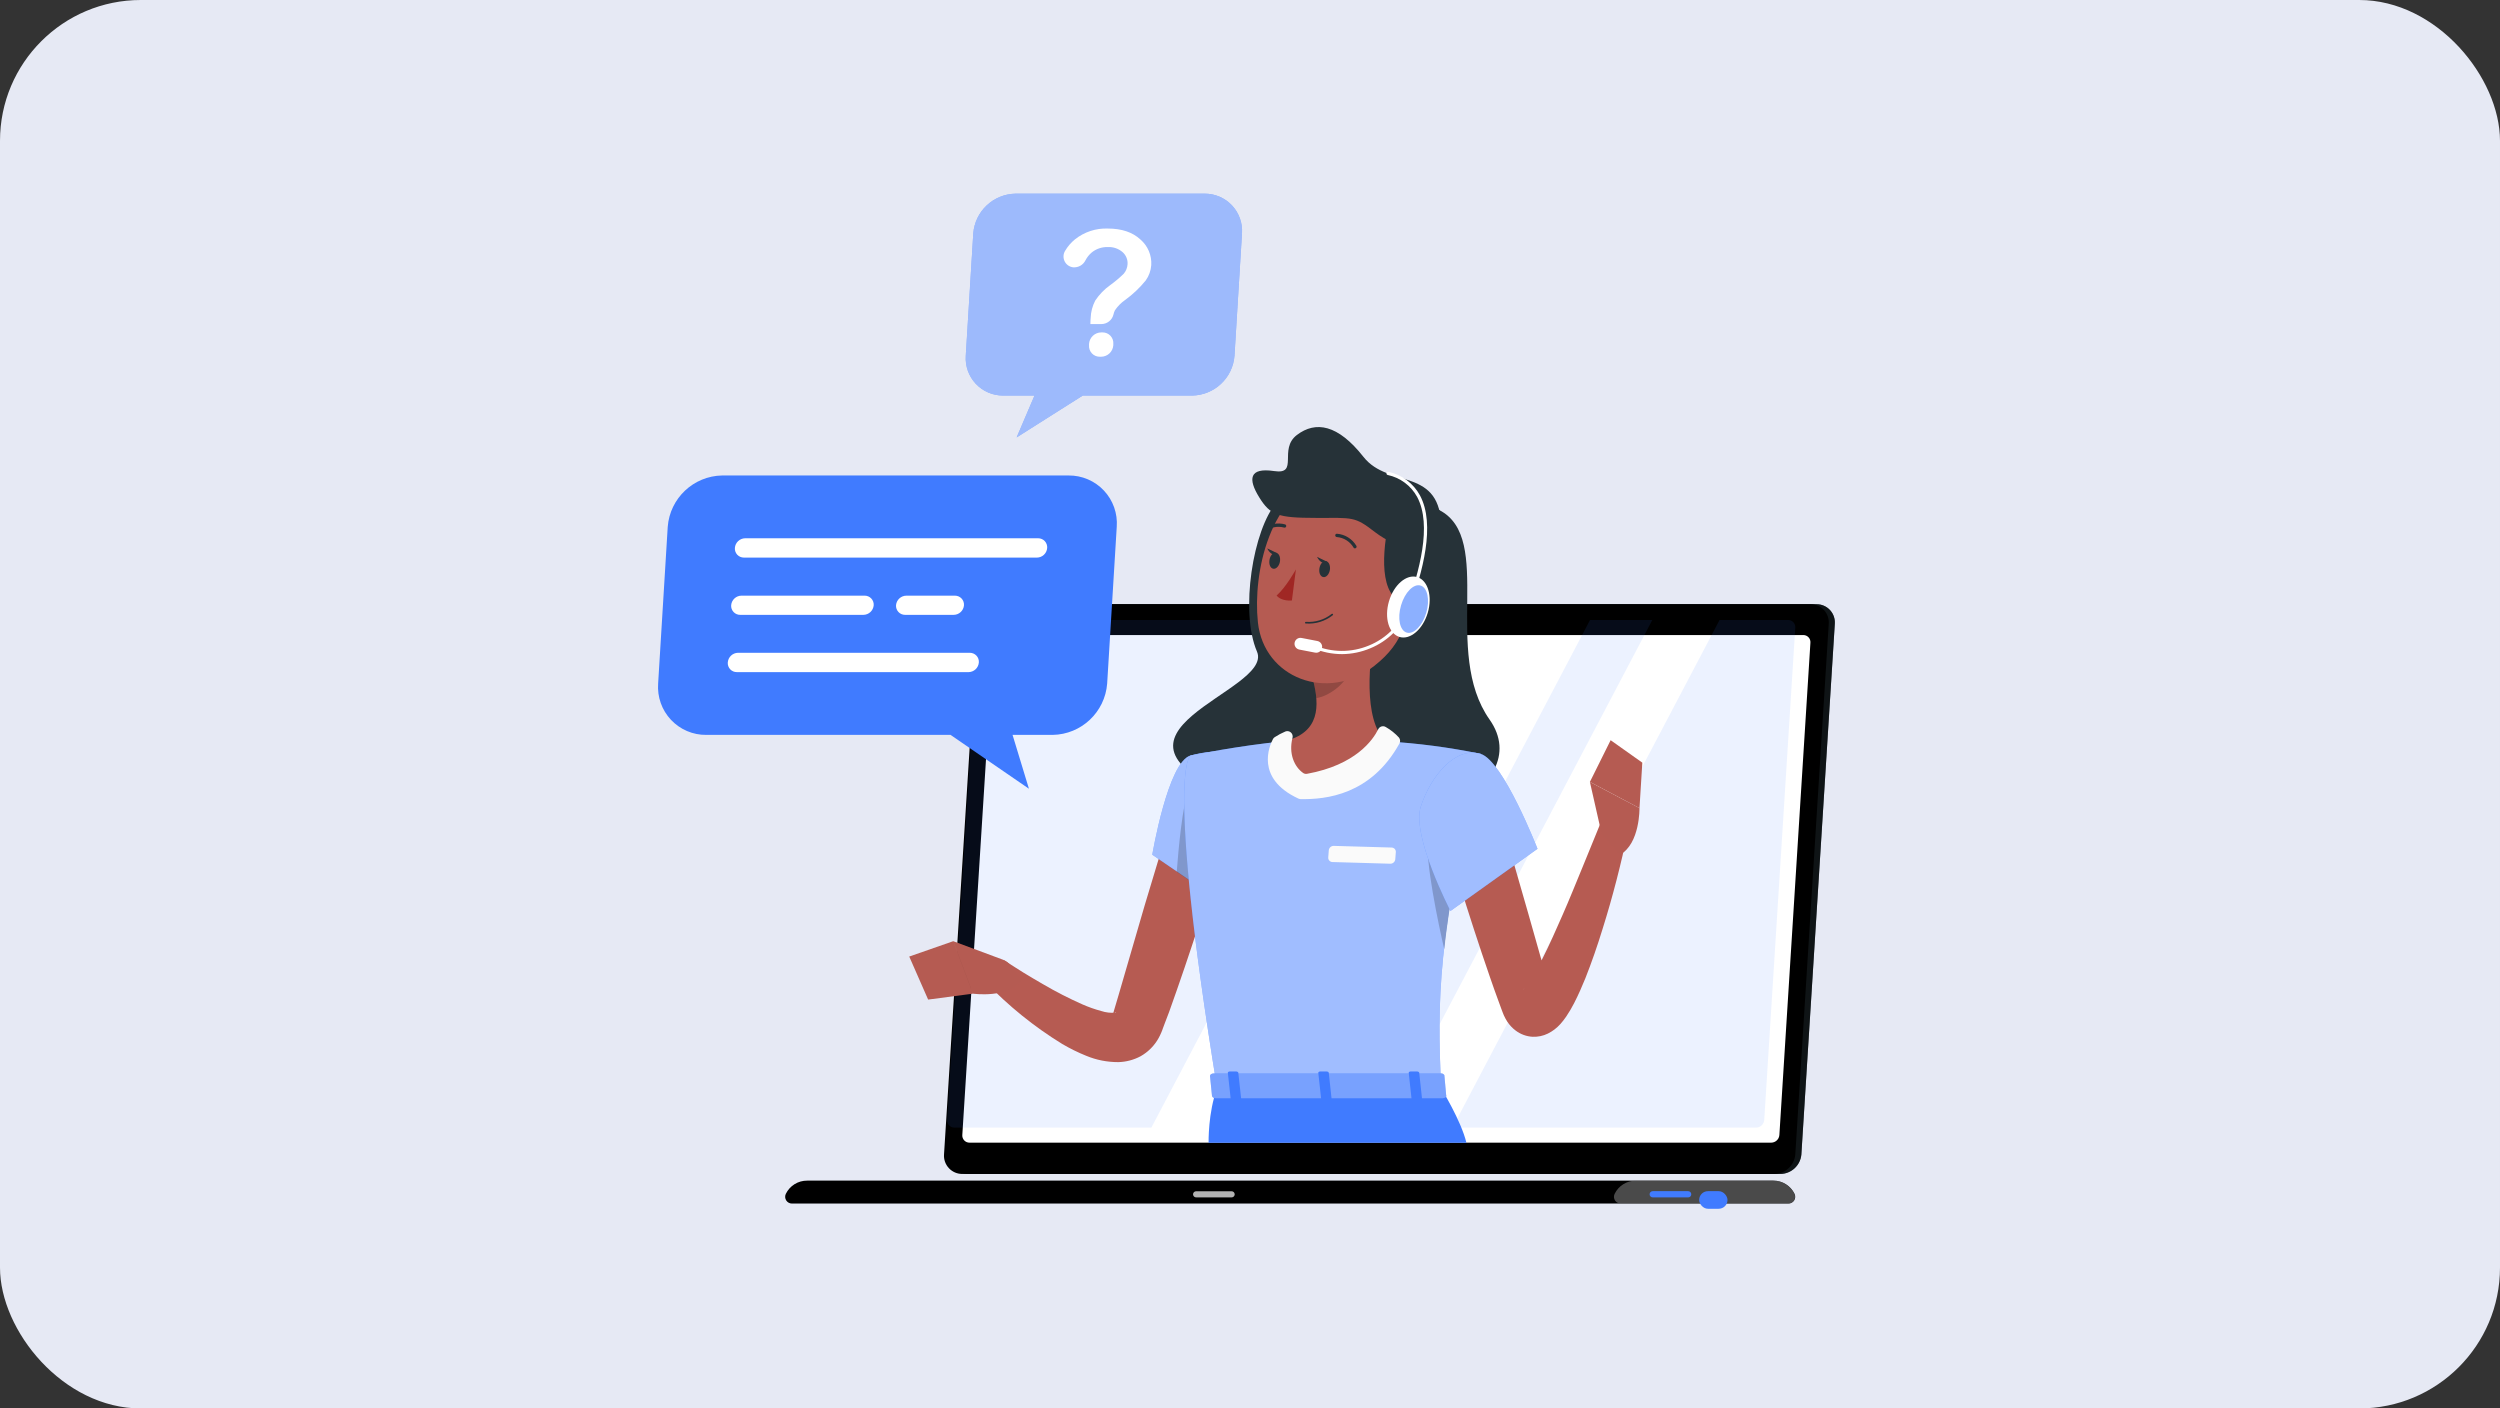 <svg xmlns="http://www.w3.org/2000/svg" xmlns:xlink="http://www.w3.org/1999/xlink" width="142" height="80" viewBox="0 0 142 80">
    <rect x="0" y="0" width="142" height="80" fill="#333333" stroke="none"/>
    <defs>
        <rect id="prefix__a" width="142" height="80" x="0" y="0" rx="8"/>
    </defs>
    <g fill="none" fill-rule="evenodd">
        <mask id="prefix__b" fill="#fff">
            <use xlink:href="#prefix__a"/>
        </mask>
        <use fill="#E6E9F4" xlink:href="#prefix__a"/>
        <g mask="url(#prefix__b)">
            <g fill-rule="nonzero">
                <g transform="translate(37 11) translate(7.445 13.117)">
                    <path fill="#263238" d="M56.684 42.564h-46.12c-.29.003-.569-.116-.767-.328-.199-.212-.3-.497-.278-.787l1.898-30.144c.056-.617.568-1.092 1.187-1.103h46.123c.29-.003.569.116.767.328.199.212.3.497.278.787l-1.9 30.145c-.057.616-.568 1.091-1.188 1.102z"/>
                    <path fill="#000" d="M56.684 42.564h-46.12c-.29.003-.569-.116-.767-.328-.199-.212-.3-.497-.278-.787l1.898-30.144c.056-.617.568-1.092 1.187-1.103h46.123c.29-.003.569.116.767.328.199.212.3.497.278.787l-1.9 30.145c-.057.616-.568 1.091-1.188 1.102z" opacity=".6"/>
                    <path fill="#000" d="M56.354 42.564H10.22c-.29.003-.569-.116-.767-.328-.199-.212-.3-.497-.277-.787l1.9-30.144c.056-.617.568-1.092 1.187-1.103h46.12c.29-.004.57.115.768.327.199.212.3.498.277.788l-1.9 30.145c-.056.61-.56 1.084-1.173 1.102zM56.284 42.943H1.404c-.516-.005-.99.289-1.215.753-.057.12-.048.261.024.373.072.111.196.178.329.176h56.592c.133.002.257-.065.329-.176.071-.112.08-.253.023-.373-.222-.461-.69-.754-1.202-.753z"/>
                    <path fill="#7B7B7B" d="M56.284 42.943h-7.805c-.516-.005-.99.289-1.214.753-.058.12-.049.261.023.373.072.111.196.178.329.176h9.507c.133.002.257-.065.329-.176.072-.112.08-.253.023-.373-.22-.458-.684-.75-1.192-.753z" opacity=".6"/>
                    <path fill="#407BFF" d="M51.443 43.895h-2.014c-.098 0-.177-.079-.177-.177 0-.098.079-.177.177-.177h2.014c.097 0 .177.08.177.177 0 .047-.019.092-.052.126-.033.033-.078.051-.125.051z"/>
                    <path fill="#FFF" d="M25.52 43.895h-2.014c-.048.003-.095-.014-.13-.046-.035-.033-.056-.078-.057-.126 0-.098.08-.177.177-.177h2.014c.098 0 .177.079.177.177-.002.092-.075.167-.167.172z" opacity=".7"/>
                    <rect width="1.61" height="1" x="52.067" y="43.541" fill="#407BFF" rx=".5"/>
                    <path fill="#FFF" d="M10.214 40.359l1.764-27.97c.017-.244.218-.432.461-.436h45.543c.113 0 .22.046.298.129.077.082.116.193.107.306l-1.763 27.963c-.018.243-.218.432-.462.435h-45.54c-.112.001-.219-.044-.296-.125-.077-.081-.118-.19-.112-.302z"/>
                    <path fill="#407BFF" d="M36.122 11.098L20.953 39.931H9.763c-.114.002-.223-.044-.3-.127-.078-.083-.118-.194-.109-.308l1.764-27.963c.019-.242.218-.43.461-.435h24.543zM49.407 11.098L34.238 39.931 30.701 39.931 45.87 11.098zM57.527 11.533l-1.763 27.963c-.018.243-.218.432-.462.435H38.056l15.17-28.833h3.886c.114-.003.225.043.304.126.08.082.12.195.111.31z" opacity=".1"/>
                    <path fill="#FFF" d="M35.59 11.123c-.013.182-.164.324-.347.328-.085 0-.167-.034-.226-.097-.059-.062-.088-.146-.082-.231.015-.183.166-.324.35-.326.084 0 .166.034.224.096.058.062.088.145.082.23z" opacity=".4"/>
                    <path fill="#263238" d="M28.065 4.423c-1.328 1.52-2.096 6.18-1.112 8.475.984 2.296-10.435 4.591-1.013 8.313 9.422 3.72 16.95-.596 14.224-4.455-2.725-3.86.294-10.285-2.861-11.903-2.852-1.472-6.575-3.48-9.238-.43z"/>
                    <path fill="#B65B52" d="M25.262 23.19c-.486 1.713-1.027 3.4-1.576 5.101-.55 1.7-1.12 3.381-1.725 5.07l-.243.636-.119.318-.034.097-.058.141c-.037.093-.092.195-.141.29-.239.432-.593.79-1.023 1.034-.392.21-.828.325-1.272.335-.625.001-1.243-.12-1.82-.36-.472-.19-.929-.416-1.367-.674-1.593-.979-3.053-2.159-4.344-3.51l1.047-1.237c.353.226.73.467 1.093.692.365.226.746.445 1.115.661.724.424 1.471.807 2.238 1.147.348.153.708.28 1.076.379.255.084.526.116.794.092.068-.012.053-.039 0-.017-.054.022-.117.085-.12.078-.002-.008 0 0 0-.015v-.012l.02-.063.093-.314.187-.631 1.484-5.101c.505-1.7 1.025-3.4 1.56-5.101l3.135.964z"/>
                    <path fill="#B55B52" d="M12.512 30.39L9.7 29.343l1.12 2.98s1.992.287 2.764-.76l-.629-.843c-.112-.15-.266-.265-.442-.33zM7.2 30.215L8.273 32.659 10.819 32.323 9.699 29.343z"/>
                    <path fill="#407BFF" d="M23.19 18.791c-1.292.33-2.186 5.64-2.186 5.64l3.559 2.43s3.4-5.359 2.417-6.778c-1.045-1.486-1.907-1.77-3.79-1.292z"/>
                    <path fill="#FFF" d="M23.19 18.791c-1.292.33-2.186 5.64-2.186 5.64l3.559 2.43s3.4-5.359 2.417-6.778c-1.045-1.486-1.907-1.77-3.79-1.292z" opacity=".5"/>
                    <path fill="#000" d="M23.076 20.722l2.76.654.264 2.7c-.468.955-.984 1.885-1.547 2.787l-2.16-1.458c.095-1.263.328-3.842.683-4.683z" opacity=".2"/>
                    <path fill="#407BFF" d="M23.19 18.791s-1.494.527 1.496 18.903h12.721c-.213-5.176-.218-8.368 2.255-18.993-1.785-.368-3.593-.606-5.412-.711-2.14-.102-3.887-.173-5.777 0-2.47.228-5.283.801-5.283.801z"/>
                    <path fill="#FFF" d="M23.19 18.791s-1.494.527 1.496 18.903h12.721c-.213-5.176-.218-8.368 2.255-18.993-1.785-.368-3.593-.606-5.412-.711-2.14-.102-3.887-.173-5.777 0-2.47.228-5.283.801-5.283.801z" opacity=".5"/>
                    <path fill="#000" d="M36.679 23.635l1.642 1.396c-.35 1.859-.586 3.401-.729 4.783-.325-1.38-1.108-5.123-.913-6.18z" opacity=".2"/>
                    <path fill="#B55B52" d="M33.686 11.487c-.364 1.858-.729 5.264.573 6.503 0 0-1.214 2.783-4.433 2.783-3.218 0-1.343-2.783-1.343-2.783 2.072-.486 2.019-2.034 1.657-3.476l3.546-3.027z"/>
                    <path fill="#FAFAFA" d="M33.844 17.295c-.304.62-1.29 2.038-4.047 2.54-.076.015-.154-.001-.218-.043-.518-.36-.836-1.12-.61-2 .03-.11-.005-.228-.09-.304-.086-.077-.207-.099-.313-.057-.212.09-.415.198-.608.323-.042.027-.076.065-.1.11-.2.38-1.017 2.234 1.446 3.378.039.018.081.028.124.03 1.445.028 4.006-.244 5.616-3.159.059-.107.048-.238-.027-.335-.216-.237-.467-.438-.745-.597-.071-.046-.158-.06-.24-.038-.08.022-.15.077-.188.152zM34.522 24.942l-3.28-.095c-.069 0-.135-.029-.181-.08-.047-.052-.069-.12-.061-.19l.031-.405c.019-.142.141-.247.284-.243l3.28.094c.069 0 .135.03.182.08.046.052.068.121.06.19l-.031.403c-.018.143-.14.25-.284.246z"/>
                    <path fill="#000" d="M32.24 12.721l-2.098 1.79c.09.336.15.679.177 1.025.792-.114 1.88-.971 1.966-1.812.046-.334.031-.674-.044-1.003z" opacity=".2"/>
                    <path fill="#B55B52" d="M36.135 7.975c-.586 3.053-.77 4.357-2.527 5.735-2.645 2.074-6.267.687-6.604-2.48-.304-2.85.707-7.363 3.886-8.199 1.418-.377 2.93.005 3.999 1.012 1.068 1.006 1.539 2.494 1.246 3.932z"/>
                    <path fill="#263238" d="M34.398 5.71c-.38 1.915-.469 4.456 1.292 4.456 1.761 0 3.124-2.983 1.613-5.308-1.51-2.324-2.684-.274-2.905.853z"/>
                    <path fill="#263238" d="M37.424 5.946c0 2.08-2.618 1.052-3.777.156-1.158-.897-1.226-.8-3.362-.802-2.135-.002-2.577-.148-3.21-1.175-.635-1.028-.579-1.7.852-1.485 1.43.217.226-1.24 1.292-2.05 1.066-.809 2.325-.605 3.78 1.242 1.455 1.846 4.425.512 4.425 4.114z"/>
                    <ellipse cx="35.551" cy="10.363" fill="#FFF" rx="1.773" ry="1.149" transform="rotate(-73.66 35.55 10.363)"/>
                    <path fill="#FFF" d="M31.784 13.037c-.563 0-1.121-.115-1.64-.335-.022-.01-.04-.028-.049-.051-.01-.023-.009-.048.001-.07.01-.023.028-.04.05-.049.022-.008.047-.008.069.002.987.422 2.103.428 3.095.014.967-.392 1.734-1.158 2.127-2.125.73-2.084 1.472-4.69.613-6.315-.351-.64-.963-1.095-1.676-1.247-.05-.013-.078-.062-.066-.111.013-.049.063-.078.112-.066.763.163 1.417.652 1.79 1.339.894 1.676.148 4.33-.602 6.456-.412 1.013-1.215 1.817-2.228 2.23-.505.212-1.048.324-1.596.328z"/>
                    <path fill="#407BFF" d="M36.567 10.688c-.216.729-.712 1.244-1.108 1.127-.396-.117-.541-.809-.325-1.547.216-.739.712-1.244 1.107-1.127.396.116.542.818.326 1.547z" opacity=".6"/>
                    <path fill="#FFF" d="M29.484 12.119l.896.173c.183.035.302.211.267.394-.035.182-.212.301-.394.266l-.897-.173c-.182-.035-.302-.211-.266-.394.035-.182.211-.302.394-.266z"/>
                    <path fill="#A02724" d="M29.163 8.225s-.563 1.022-1.098 1.484c.29.35.87.282.87.282l.228-1.766z"/>
                    <path fill="#263238" d="M29.7 11.298h.022c.55.043 1.097-.124 1.53-.467.016-.01.024-.029.021-.047-.003-.019-.016-.034-.034-.04-.018-.005-.037 0-.05.014-.413.326-.933.485-1.457.445-.022-.001-.041.012-.049.032-.007.02 0 .042.017.055v.008zM32.479 7.025c.038.014.081.003.108-.028.026-.03.03-.075.01-.11-.234-.396-.646-.653-1.104-.688-.026-.001-.05.008-.069.025-.018.018-.029.042-.028.067 0 .052.04.095.092.097.395.033.75.257.95.6.009.017.023.03.04.037zM31.092 8.259c-.041.243-.209.432-.374.403-.165-.03-.263-.243-.219-.503.044-.26.21-.432.374-.403.165.03.258.26.219.503zM28.255 7.785c-.042.243-.21.43-.374.403-.165-.026-.263-.243-.219-.505.044-.262.209-.43.374-.403.165.027.262.25.219.505z"/>
                    <path fill="#263238" d="M28.107 7.307l-.574-.277s.229.524.574.277zM30.939 7.79l-.576-.277s.243.522.576.277zM27.293 6.092c.03.018.067.018.097 0 .304-.256.714-.346 1.098-.243.024.009.05.007.073-.004.023-.01.04-.03.048-.054.017-.05-.009-.103-.058-.122-.442-.123-.917-.025-1.275.263-.042.032-.05.09-.02.133.01.012.023.021.037.027z"/>
                    <path fill="#407BFF" d="M24.203 40.794s-.034-1.742.486-3.1h12.718s1.145 1.846 1.44 3.1H24.204z"/>
                    <path fill="#407BFF" d="M37.594 36.948l.102 1.137c.047.09-.06.18-.206.18H24.616c-.114 0-.211-.056-.219-.129l-.114-1.14c0-.077.093-.145.219-.145h12.874c.085-.012.17.026.218.097z"/>
                    <path fill="#FAFAFA" d="M37.594 36.948l.102 1.137c.047.09-.06.18-.206.18H24.616c-.114 0-.211-.056-.219-.129l-.114-1.14c0-.077.093-.145.219-.145h12.874c.085-.012.17.026.218.097z" opacity=".3"/>
                    <path fill="#407BFF" d="M35.865 38.38h.345c.07 0 .121-.037.117-.081l-.16-1.48c0-.043-.066-.077-.134-.077h-.345c-.07 0-.122.034-.117.078l.16 1.479c.005.053.066.08.134.08zM25.593 38.38h.344c.068 0 .122-.037.117-.081l-.163-1.48c0-.043-.063-.077-.133-.077h-.345c-.068 0-.122.034-.117.078l.163 1.479c.005.053.066.08.134.08zM30.73 38.38h.345c.068 0 .119-.037.114-.081l-.16-1.48c0-.043-.066-.077-.134-.077h-.345c-.068 0-.121.034-.116.078l.162 1.479c.01.053.064.08.134.08z"/>
                    <path fill="#B65B52" d="M40.747 22.291c.56 1.813 1.096 3.644 1.61 5.468l.776 2.738.386 1.358.097.335.049.167.012.04-.039-.059c-.062-.088-.137-.165-.224-.228-.187-.145-.414-.23-.65-.243-.178-.01-.355.025-.515.102-.175.092-.158.116-.144.1.04-.037.078-.077.112-.12.113-.144.218-.295.313-.451.216-.348.425-.744.627-1.147.41-.806.785-1.661 1.161-2.519.377-.857.729-1.732 1.09-2.609.363-.877.715-1.758 1.074-2.628l1.55.462c-.4 1.894-.872 3.755-1.457 5.61-.285.929-.603 1.85-.972 2.784-.19.464-.391.93-.641 1.417-.134.26-.283.514-.447.757-.103.152-.217.297-.34.433-.199.221-.438.403-.705.534-.267.13-.562.192-.86.18-.352-.018-.69-.143-.971-.357-.18-.135-.334-.3-.46-.486-.078-.12-.147-.246-.206-.376-.022-.051-.046-.11-.063-.156l-.046-.121-.063-.17-.126-.345c-.166-.455-.333-.909-.486-1.363-.311-.909-.622-1.815-.914-2.725-.595-1.82-1.149-3.644-1.666-5.488l3.138-.894z"/>
                    <path fill="#407BFF" d="M39.66 18.704c1.274.388 3.225 5.39 3.225 5.39l-4.943 3.532s-2.225-4.278-1.688-5.925c.556-1.715 1.953-3.442 3.405-2.997z"/>
                    <path fill="#FFF" d="M39.66 18.704c1.274.388 3.225 5.39 3.225 5.39l-4.943 3.532s-2.225-4.278-1.688-5.925c.556-1.715 1.953-3.442 3.405-2.997z" opacity=".5"/>
                    <path fill="#B55B52" d="M46.538 23.287l-.677-2.99 2.817 1.487s.034 2.011-1.103 2.645l-1.037-1.142z"/>
                    <path fill="#B55B52" d="M47.039 17.926L48.839 19.202 48.678 21.784 45.861 20.297z"/>
                </g>
                <g>
                    <path fill="#407BFF" d="M3.862 16.007h19.676c.759-.007 1.487.304 2.007.858s.783 1.3.728 2.057l-.544 8.905c-.126 1.625-1.466 2.887-3.095 2.915h-2.279l.93 3.058-4.452-3.058H2.96c-.76.008-1.488-.303-2.008-.857s-.783-1.3-.728-2.058l.545-8.905c.125-1.624 1.465-2.887 3.094-2.915z" transform="translate(37 11) translate(.158)"/>
                    <path fill="#FFF" d="M21.733 20.671H5.1c-.143.002-.28-.056-.38-.16-.097-.105-.148-.246-.137-.389.023-.306.276-.543.583-.549h16.641c.143 0 .28.058.378.162.097.104.147.245.137.387-.022.31-.28.55-.59.55zM11.885 23.924h-6.99c-.145.004-.284-.054-.384-.159-.1-.104-.15-.246-.139-.39.027-.306.282-.54.588-.542h6.99c.144-.002.282.057.38.161.098.104.149.245.138.388-.027.303-.278.537-.583.542zM17.858 27.176H4.695c-.143.002-.28-.056-.378-.16-.098-.105-.148-.246-.137-.389.023-.305.275-.543.58-.549h13.166c.143 0 .28.058.378.162.098.104.148.245.137.387-.023.306-.276.544-.583.55zM17.003 23.924h-2.752c-.143 0-.28-.058-.377-.162-.098-.104-.148-.245-.138-.387.028-.308.287-.543.595-.542h2.75c.143 0 .28.058.378.162.097.104.147.245.137.387-.026.307-.284.543-.593.542z" transform="translate(37 11) translate(.158)"/>
                    <path fill="#407BFF" d="M31.257 0H20.53c-1.268.02-2.313 1.003-2.407 2.269l-.425 6.93c-.043.59.163 1.17.568 1.601.405.431.971.673 1.562.668h1.774l-1.016 2.378 3.756-2.378h6.213c1.269-.02 2.313-1.004 2.407-2.27l.425-6.93c.043-.589-.163-1.17-.567-1.6-.405-.432-.972-.674-1.563-.668z" transform="translate(37 11) translate(.158)"/>
                    <path fill="#FAFAFA" d="M31.257 0H20.53c-1.268.02-2.313 1.003-2.407 2.269l-.425 6.93c-.043.59.163 1.17.568 1.601.405.431.971.673 1.562.668h1.774l-1.016 2.378 3.756-2.378h6.213c1.269-.02 2.313-1.004 2.407-2.27l.425-6.93c.043-.589-.163-1.17-.567-1.6-.405-.432-.972-.674-1.563-.668z" opacity=".5" transform="translate(37 11) translate(.158)"/>
                    <path fill="#FFF" d="M26.086 6.867c-.076.315-.357.537-.68.54h-.63c0-.183.012-.292.015-.331.01-.35.098-.693.26-1.003.23-.346.52-.645.86-.885.27-.195.525-.41.762-.643.127-.15.202-.337.214-.532.02-.261-.084-.516-.28-.69-.234-.204-.539-.307-.85-.29-.325-.008-.644.098-.898.302-.15.125-.275.28-.364.454-.131.265-.411.421-.705.394-.21-.026-.39-.157-.481-.348-.09-.19-.078-.414.034-.592.146-.247.334-.465.556-.646.528-.422 1.189-.64 1.864-.615.794 0 1.41.209 1.855.622.422.363.65.902.615 1.457-.022.313-.13.613-.313.868-.34.42-.734.793-1.171 1.11-.227.158-.423.356-.578.585-.04.077-.068.159-.085.243zM24.699 8.61v-.075c.025-.365.326-.65.692-.654h.075c.17-.002.334.067.45.192.117.124.176.292.162.462v.075c-.025.365-.326.65-.692.653h-.075c-.17.002-.334-.067-.45-.192-.116-.124-.175-.291-.162-.461z" transform="translate(37 11) translate(.158)"/>
                </g>
            </g>
        </g>
    </g>
</svg>
